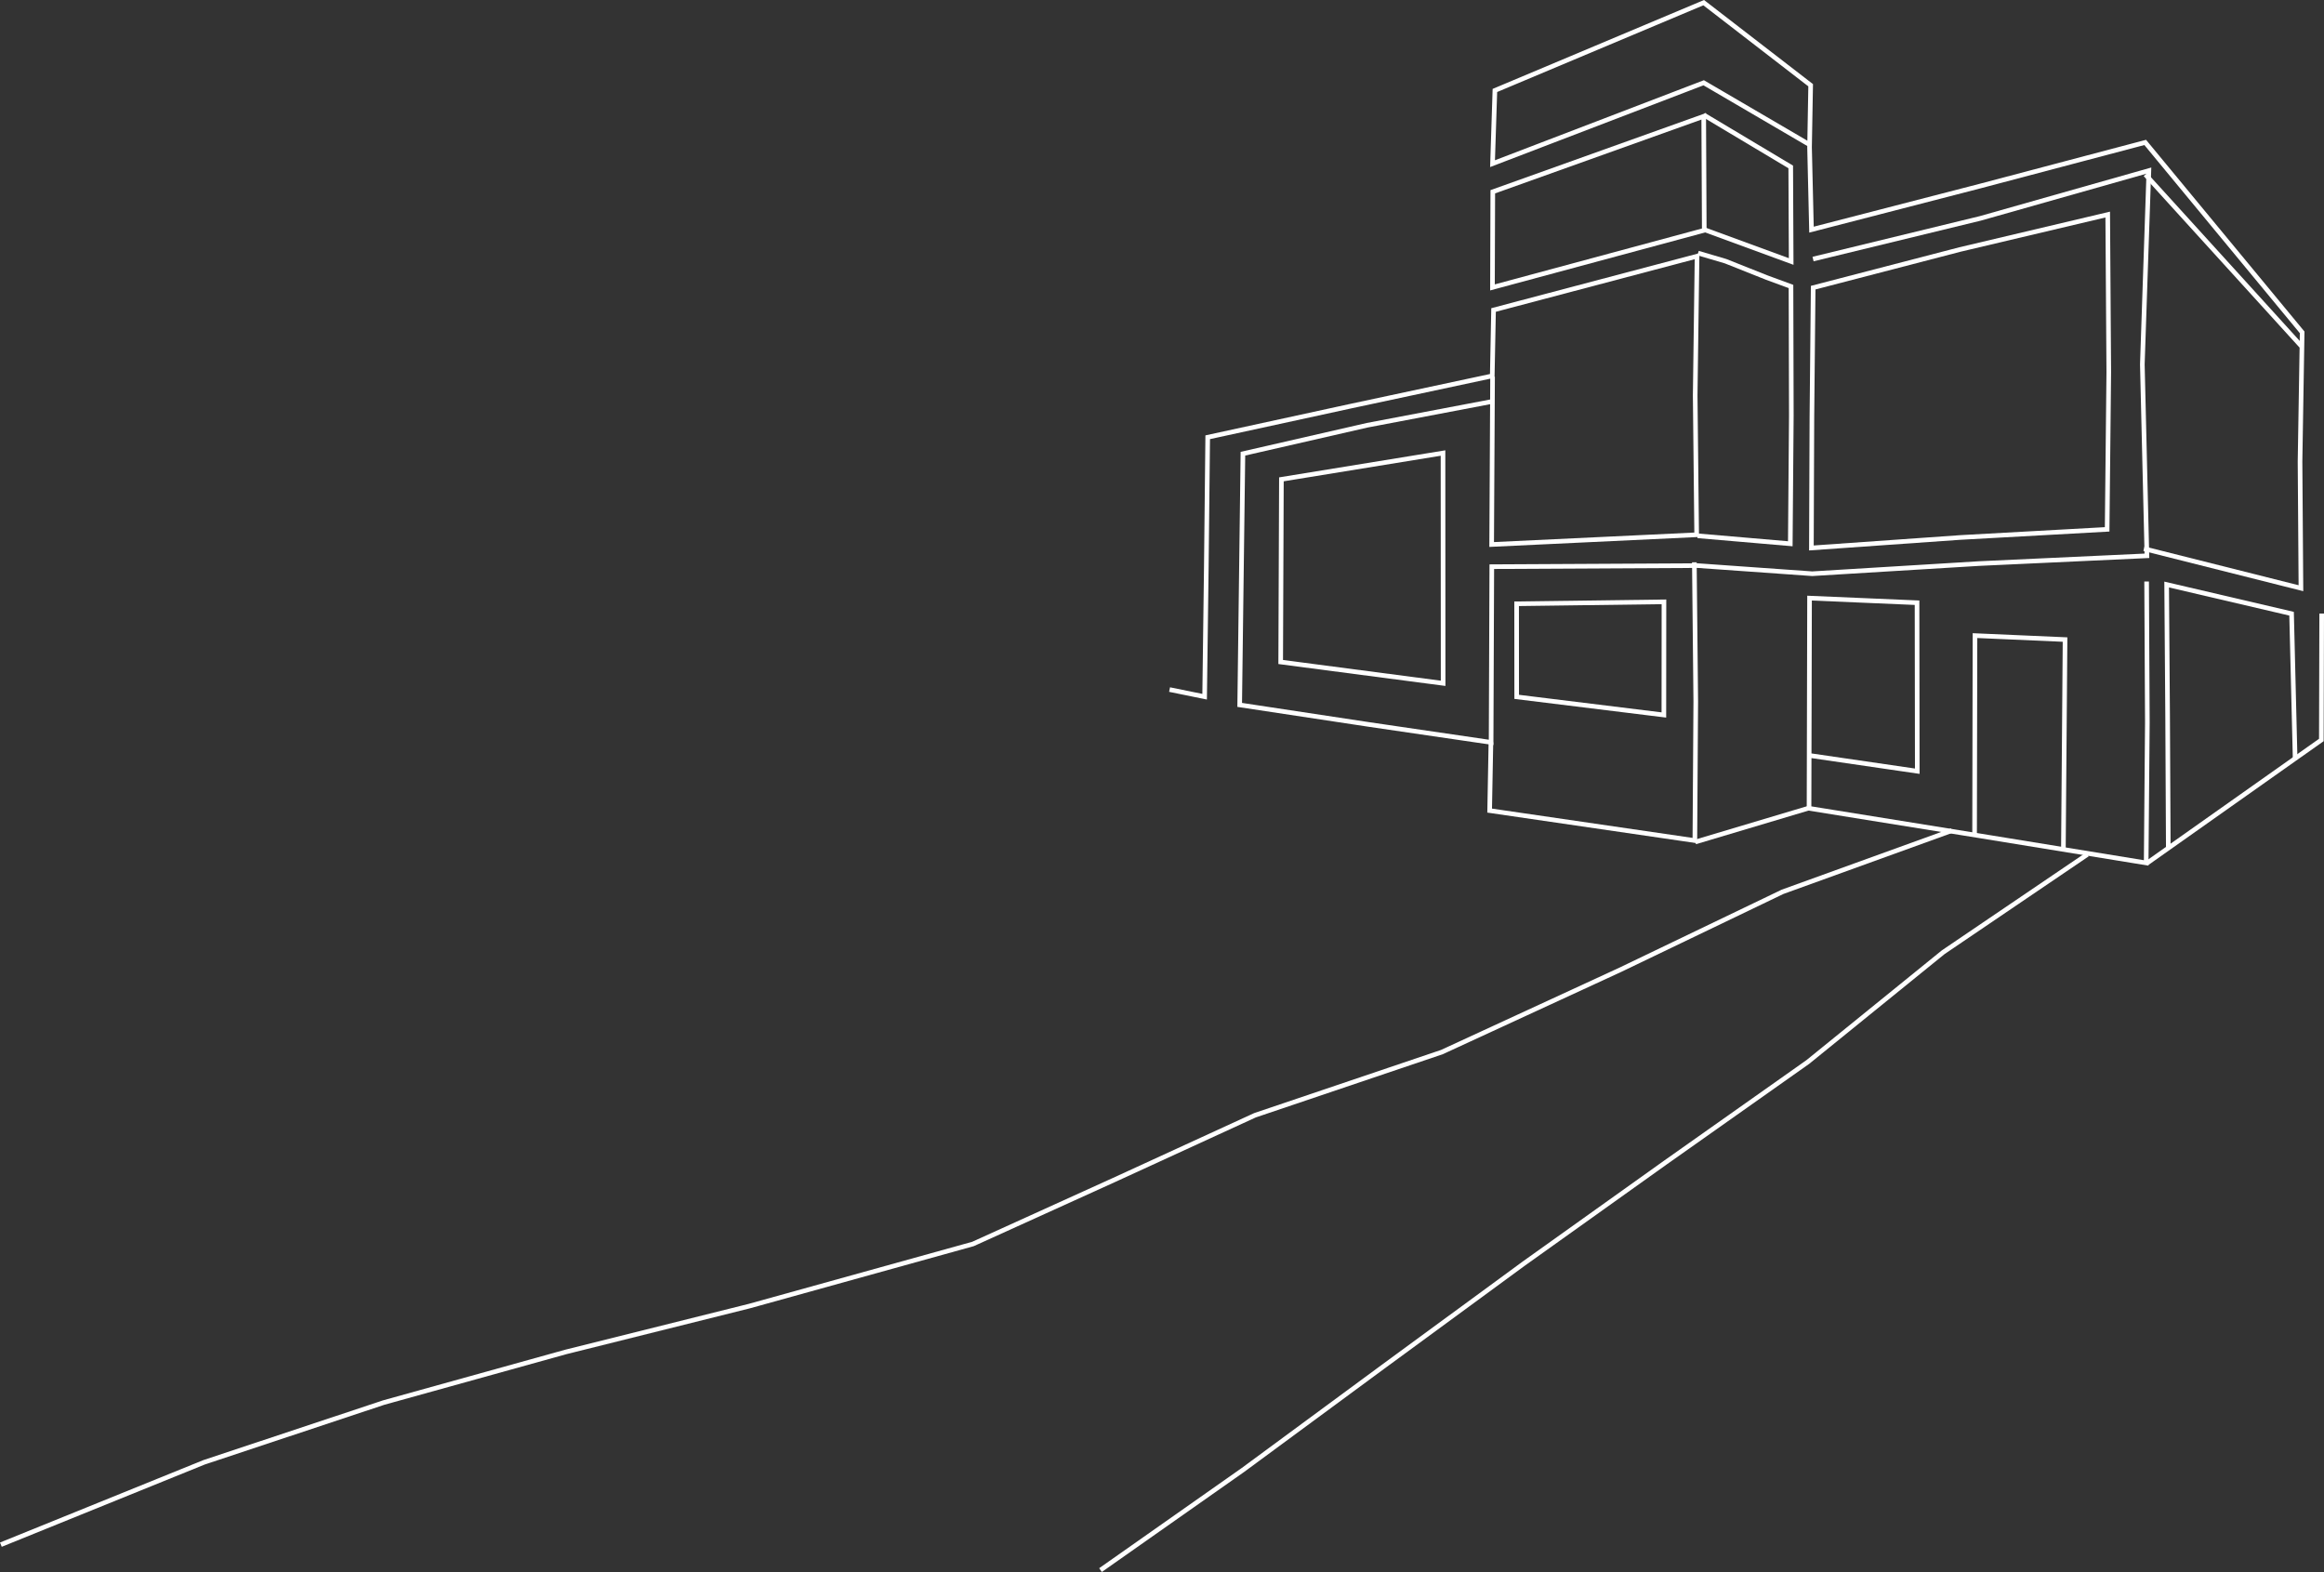 <svg xmlns="http://www.w3.org/2000/svg" viewBox="0 0 1005.53 680.13"><rect x="0" y="0" width="1005.53" height="680.13" fill="#333333" stroke="none"/><defs><style>.cls-1{fill:none;stroke:#fff;stroke-miterlimit:10;stroke-width:2px;}</style></defs><g id="Layer_2" data-name="Layer 2"><g id="Layer_1-2" data-name="Layer 1"><polyline class="cls-1" points="476.16 679.31 537.82 635.97 598.5 591.27 659.26 546.73 720.61 502.96 782.18 459.49 840.76 412 903.17 369.67"/><polyline class="cls-1" points="844.49 359.36 771.25 385.86 701.03 419.6 623.87 455.19 542.99 482.53 482 510.53 420.98 538.22 324.23 565.09 244.85 584.92 166.03 606.83 88.32 632.67 0.38 668.31"/><polyline class="cls-1" points="645.79 162.96 645.4 235.58 734.1 231.37 733.46 171.07 734.27 110.84 646.22 134.12 645.66 162.63 583.88 175.84 522.54 189.18 521.94 245.14 521.21 301.44 506.04 298.35"/><polyline class="cls-1" points="734.72 109.5 746.61 113.01 764.41 120.09 774.91 123.95 775.06 179.78 774.61 235.26 734.51 231.82"/><polygon class="cls-1" points="645.75 124.35 737.39 99.63 737.15 50.32 645.89 82.97 645.75 124.35"/><polyline class="cls-1" points="737.15 49.72 774.8 72.22 774.99 113.14 737.17 99.27"/><polyline class="cls-1" points="645.56 173.71 591.53 183.99 537.78 196.3 536.38 304.98 591.9 313.39 645.16 321.2 645.46 245.18 734.54 244.72 784.11 248.23 856.36 243.83 928.91 240.47 926.93 157.66 929.76 73.81 856.77 94.5 784.46 112.08"/><polygon class="cls-1" points="784.51 124.46 783.96 180.37 783.74 237.08 848.09 232.55 911.7 229.03 912.41 161.01 911.95 92.83 848.01 107.95 784.51 124.46"/><polyline class="cls-1" points="927.63 237.4 995.55 254.49 995.16 199.72 996.08 143.8 928.17 61.62 856.71 80.51 783.78 99.36 782.94 63.72 783.42 36.87 737.14 1.15 646.8 39.14 645.78 70.81 737.14 35.81 783.41 62.86"/><line class="cls-1" x1="928.26" y1="75.53" x2="995.65" y2="149.67"/><polyline class="cls-1" points="928.78 251.59 929.1 312.49 928.59 373.35 855.73 361.49 782.72 349.73 782.94 258.78 829.45 260.77 829.55 333.67 782.9 326.86"/><polygon class="cls-1" points="554.43 207.39 554.12 286.42 624.4 295.64 624.35 196.01 554.43 207.39"/><polygon class="cls-1" points="656.2 261.23 656.23 301.5 719.91 309.34 719.95 260.39 656.2 261.23"/><polyline class="cls-1" points="645.08 321.14 644.53 350.71 733.32 363.68 733.71 303.44 733.1 243.28"/><line class="cls-1" x1="782.8" y1="349.57" x2="733.52" y2="364.29"/><polyline class="cls-1" points="854.35 361.31 854.52 275 893.49 276.71 892.77 367.75"/><polyline class="cls-1" points="928.76 373.58 992.59 328.49 1004.38 320.17 1004.53 265.46"/><polyline class="cls-1" points="993.05 328.65 991.5 265.53 937.45 252.9 937.87 310.11 938.16 367.13"/></g></g></svg>